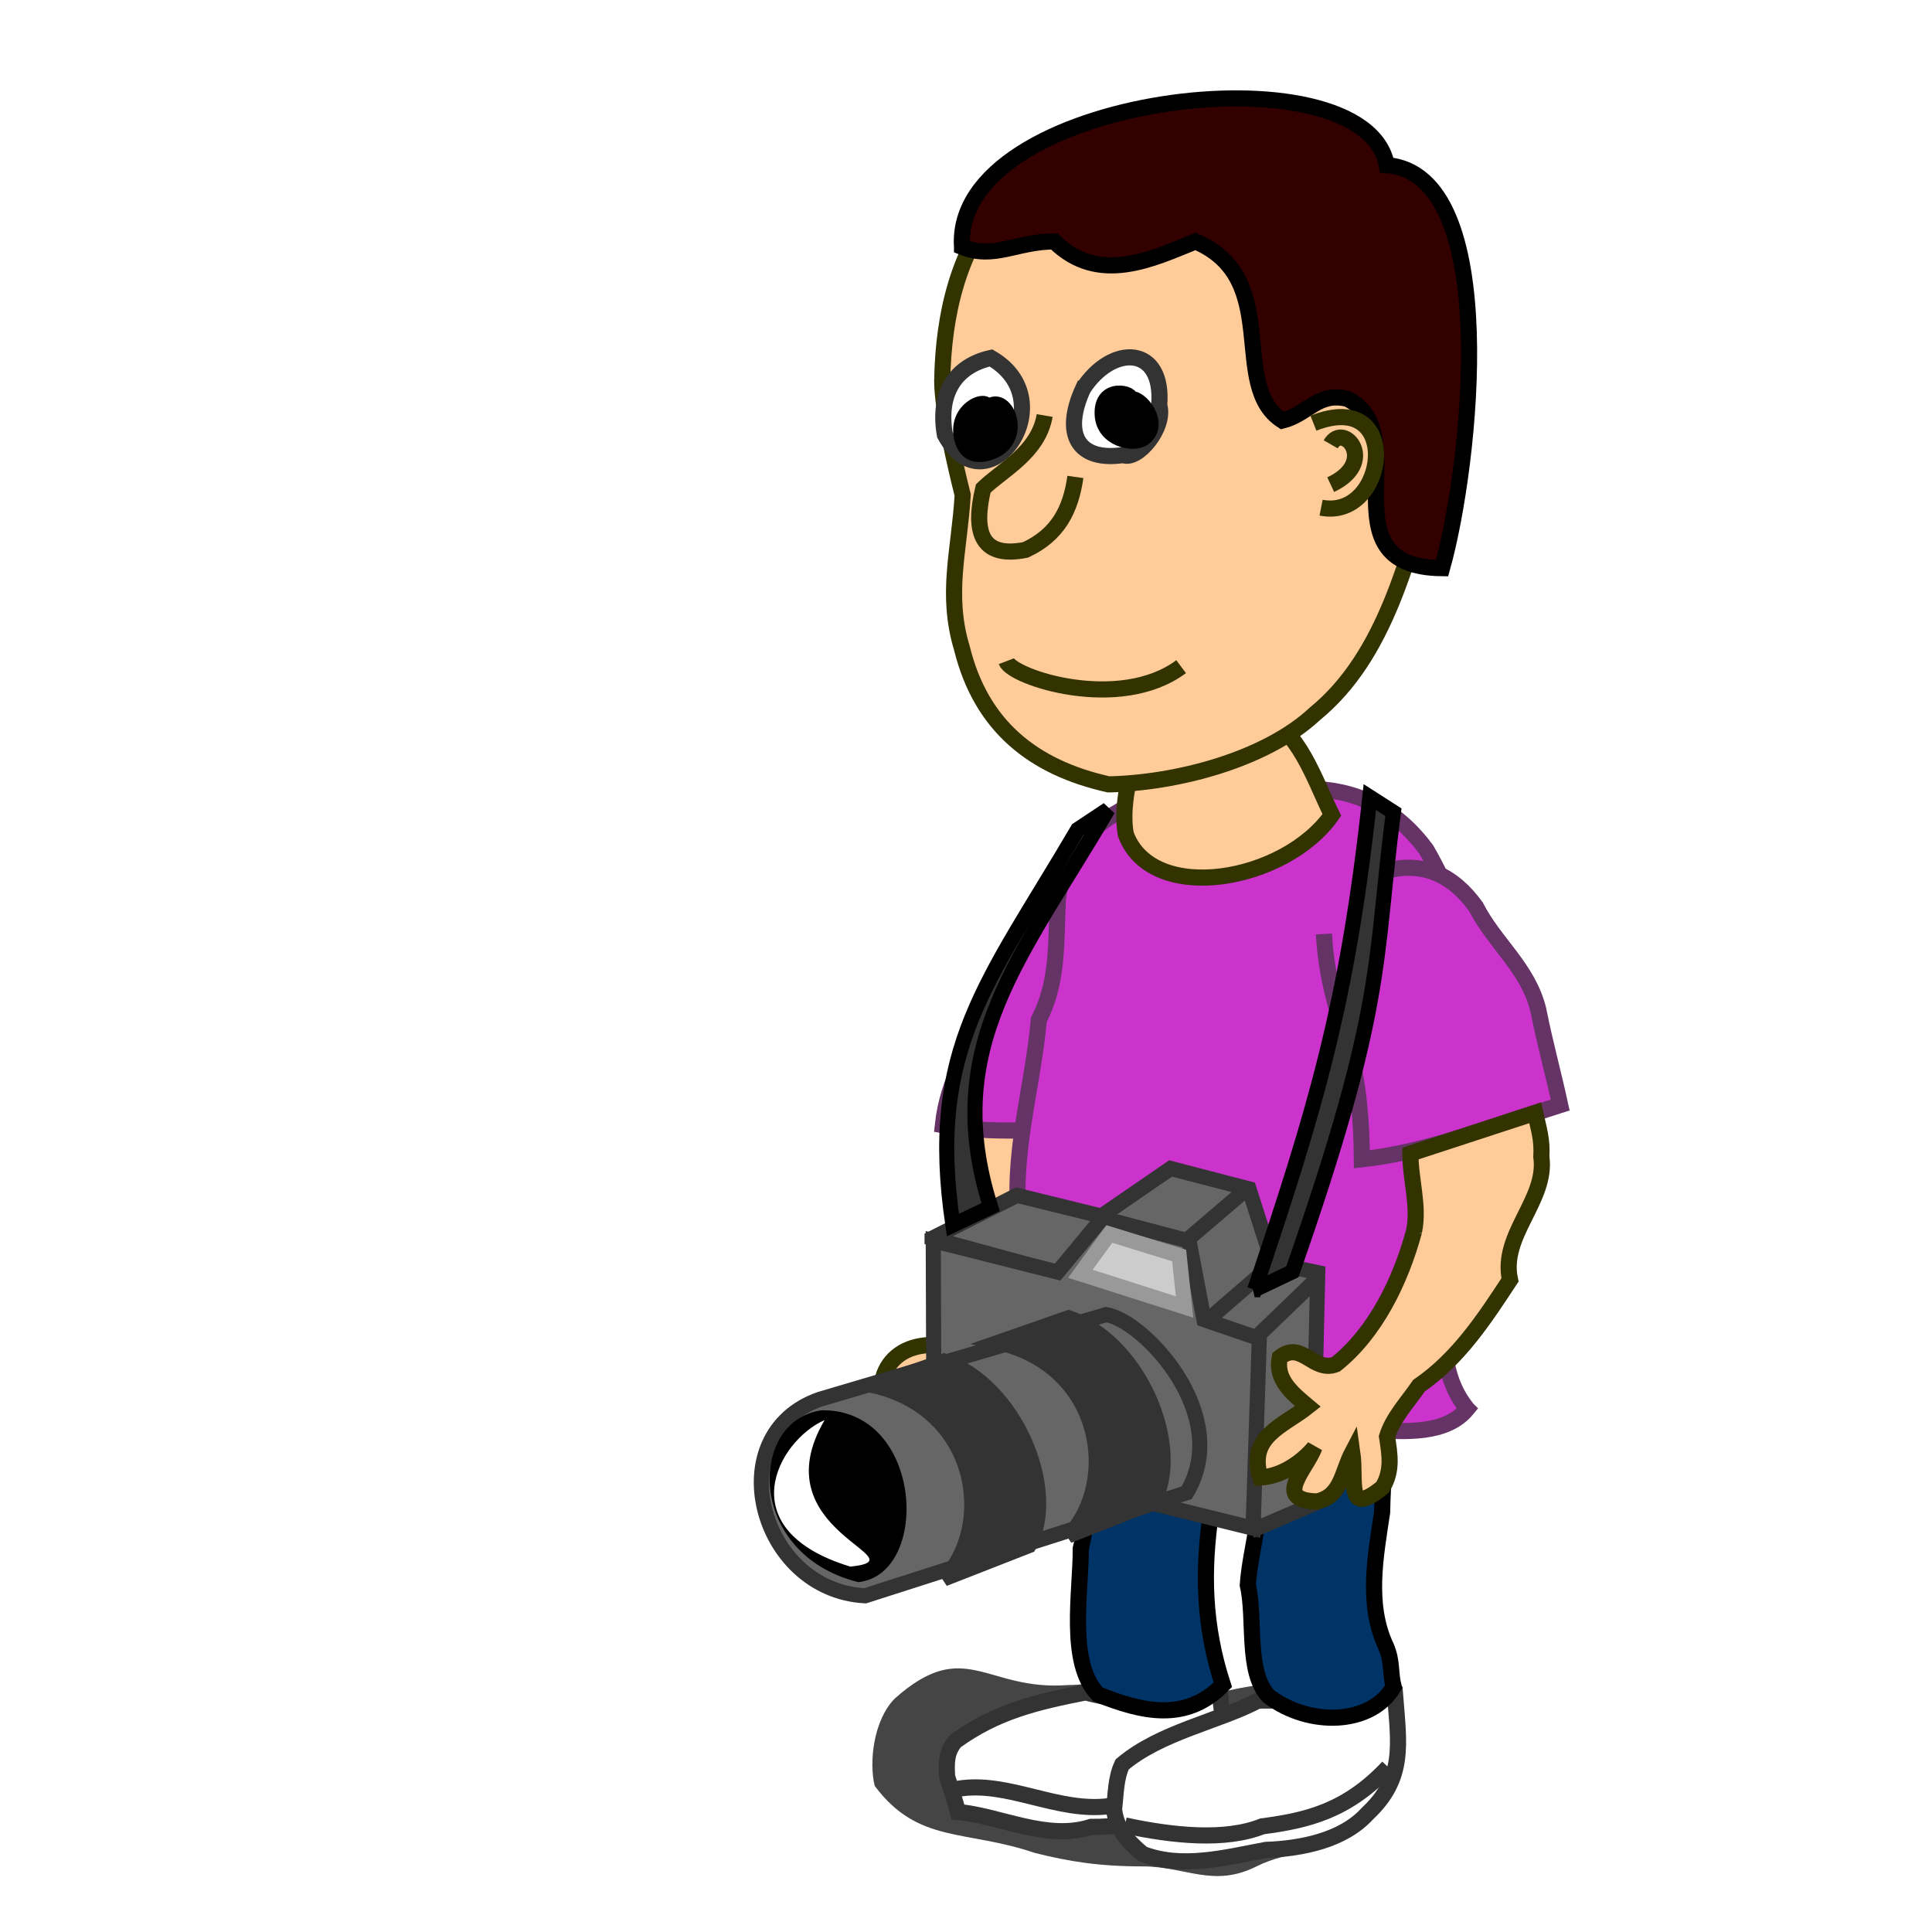 <?xml version="1.0" encoding="UTF-8" standalone="no"?>
<svg xmlns:rdf="http://www.w3.org/1999/02/22-rdf-syntax-ns#" xmlns="http://www.w3.org/2000/svg" height="128" width="128" version="1.0" xmlns:cc="http://creativecommons.org/ns#" xmlns:dc="http://purl.org/dc/elements/1.1/">
 <defs>
  <filter id="filter3443" height="1.653" width="1.25" y="-.327" x="-.125">
   <feGaussianBlur stdDeviation="1.963"/>
  </filter>
 </defs>
 <g transform="matrix(.952 0 0 .952 -5.191 -26.352)">
  <path d="m55.242 112.04c-5.465 0.43-6.823-3.26-11.495 0.89-1.413 1.42-1.725 4.22-1.334 5.79 2.874 3.85 5.998 2.87 10.605 4.44 2.277 0.57 4.263 0.89 7.116 0.89 2.9 0 4.684 1.44 7.561 0 2.231-1.11 4.291-0.77 6.227-2.22 1.512-1.14 2.226-3.13 2.668-4.89 0.784-3.14-1.876-3.61-3.558-4.45-2.161-1.08-5.906-0.41-7.561 0-1.773 0.44-3.316-2.23-5.781-2.23-2 0-1.06 1.78-4.448 1.78z" fill-rule="evenodd" fill-opacity=".728" transform="matrix(1.051 0 0 1.051 21.751 27.192)" filter="url(#filter3443)"/>
  <g stroke="#333333" stroke-width="1.123px">
   <path d="m80.999 145.46c-3.394 0.67-6.187 1.31-9.068 3.4-0.642 0.77-0.613 1.51-0.567 2.46 0.253 0.82 0.545 1.62 0.755 2.46 2.942 0.27 6.191 2.03 9.262 1.04 3.227 0.04 6.487-1.09 9.159-3.03 0.617-1.82-0.046-4.3-0.189-6.33-2.976 0.94-6.358 0.79-9.352 0z" fill-rule="evenodd" fill="#fffffffff"/>
   <path d="m72.119 152.17c3.475-0.59 6.949 1.69 10.567 1.2 3.359-0.11 5.103-2.55 7.57-2.71" fill="none"/>
   <path d="m92.996 146.03c-2.705 1.44-6.775 2.18-9.447 4.44-0.456 0.96-0.437 2.07-0.566 3.12 0.154 1.38 0.967 2.25 1.983 3.11 2.743 1.07 5.802 0.24 8.596-0.28 2.453-0.09 5.345-0.65 7.048-2.52 2.64-2.47 2.2-4.81 1.93-8.25-3.184 0.24-6.356 0.38-9.544 0.38z" fill-rule="evenodd" fill="#fffffffff"/>
  </g>
  <g fill-rule="evenodd" stroke-width="1.123px">
   <path d="m73.453 104.46c-0.814 1.27-0.876 2.56-0.802 4-0.312 2.99 1.191 5.81 0.267 8.69-0.83 1.75-1.33 2.9-2.805 4.14-1.62 0.07-2.799 0.89-3.206 2.27 0.947 0.96 2.3 0.63 3.607 0.53 0.388 1.46-1.733 3.35-1.871 5.08 1.9 2.27 3.49-1.49 3.607-3.21 0.226 1.66-0.697 4.35-0.534 5.48 2.176 0.43 2.929-3.22 2.939-5.07-0.043 2.03-1.057 4.07 1.336 4 1.642-1.21 1.251-3.46 1.469-5.34 0.646-2.97 1.846-5.77 2.138-8.82-0.323-4.47 1.821-10.02-0.134-14.16-2.875-1.44-3.876 1.23-6.011 2.41z" stroke="#333300" fill="#ffcc99"/>
   <path d="m80.591 87.298c-2.884 2.988-4.805 6.383-6.045 10.285-1.549 2.757-3.136 5.207-3.479 8.407 4.24 0.8 8.532-0.04 12.736 0.54 1.925-5.11 1.596-10.719 1.701-16.102" stroke="#663366" fill="#cc33cc"/>
   <path d="m92.823 122.36c-0.155 0.83-0.95 2.99-0.668 4.41 0.218 1.08 0.543 2.17 0.802 3.2 0.554 2.72-0.477 5.33-0.668 8.02 0.55 2.36-0.146 6.09 1.469 7.75 2.811 2.12 7.122 2.02 8.682-0.67-0.27-1.07-0.06-1.71-0.53-2.81-1.38-2.93-0.73-6.26-0.27-9.35 0.06-4.05 0.82-7.97 0.67-12.02-2.318-0.86-8.025-0.24-9.487 1.47z" stroke="#000000033" fill="#003366"/>
   <path d="m80.934 122.22c-0.155 0.84-0.951 3-0.668 4.41 1.008 2.99 1.148 5.78 0.401 8.82 0.017 2.98-0.933 7.96 1.202 10.15 3.041 1.21 6.098 1.97 8.683-0.67-1.331-4.11-1.436-7.87-0.801-12.15 0.031-4.06 0.821-7.94 0.668-12.03-2.317-0.85-8.023-0.23-9.485 1.47z" stroke="#000000033" fill="#003366"/>
   <path d="m107.56 125.73c-3-3.7-0.94-9.24-0.56-13.48-1.31-5.3 2.1-10.95 0.98-16.248-0.5-3.319-1.6-6.308-3.27-9.202-1.91-2.579-4.45-4.046-7.692-4.211-4.153 0.608-8.345 0.047-12.469 0.944-3.043 1.324-5.14 3.517-5.478 6.801-0.147 2.965 0.052 5.636-1.323 8.313-0.414 4.753-1.992 9.583-1.322 14.363 0.956 5.55-1.426 7.82-0.811 13.36 4.789-2.74 10.998 1.39 16.436 0.78 4.562-1.63 12.679 2.03 15.509-1.42z" stroke="#663366" fill="#cc33cc"/>
   <path d="m97.589 92.68c0.138 2.715 0.821 5.205 1.7 7.75 0.711 2.6 0.921 5.25 0.941 7.93 4.5-0.48 9.31-2.36 13.8-3.78-0.48-2.21-1.08-4.38-1.52-6.61-0.71-2.933-3.05-4.645-4.34-7.179-1.58-2.209-3.73-3.252-6.42-2.456" stroke="#663366" fill="#cc33cc"/>
   <path d="m83.813 85.773c1.859 4.899 11.064 3.284 14.327-1.378-1.302-2.648-2.224-5.828-5.076-7.214-2.423-0.277-4.774 0.397-7.081 1.069-1.857 1.448-2.585 5.662-2.17 7.523z" stroke="#333300" fill="#ffcc99"/>
   <path d="m86.761 37.303c-11.169-0.065-15.587 7.304-15.736 16.889 0 2.005 0.927 5.951 1.424 7.939-0.232 3.913-1.201 6.87-0.046 10.69 1.343 5.405 4.973 8.281 10.202 9.447 4.641-0.092 10.879-1.668 14.358-4.912 4.977-4.076 6.477-10.974 8.317-17.004 0.65-5.759-2.15-11.253-3.78-16.625-2.28-5.878-9.169-7.246-14.739-6.424z" stroke="#333300" fill="#ffcc99"/>
  </g>
  <g stroke-width="1.123px" fill-rule="evenodd">
   <path d="m72.403 44.86c-0.689-10.54 28.057-14.02 29.557-5.686 8.08 0.62 5.85 20.929 3.85 28.048-8.335-0.085-1.74-9.359-6.58-11.782-2.063-0.516-2.753 1.066-4.534 1.512-3.772-2.425 0.043-9.884-6.046-12.469-2.973 1.201-6.741 3.055-9.824 0-2.635 0-4.179 1.275-6.423 0.377z" stroke="#000000000" fill="#330000"/>
   <path d="m80.827 54.728c-1.46 3.205-0.33 5.084 2.796 4.621 0.96 0.422 2.961-1.92 2.502-3.474 0.343-4.172-3.274-4.263-5.298-1.147z" stroke="#333333" fill="#ffffff"/>
   <path d="m74.415 52.591c-2.516 0.565-3.696 2.486-3.207 5.343 2.905 5.363 8.427-2.353 3.207-5.343z" stroke="#333333" fill="#ffffff"/>
  </g>
  <g fill-rule="evenodd" stroke="#333300" stroke-width="1.123px" fill="#ffcc99">
   <path d="m78.155 56.598c-0.444 2.577-2.938 3.776-4.275 5.077-0.683 2.859-0.273 4.909 2.939 4.275 2.245-1.043 3.146-2.773 3.474-5.077"/>
   <path d="m96.858 57.133c6.262-2.49 5.162 6.791 0.534 5.878"/>
   <path d="m98.06 58.602c0.91-1.595 3.31 1.261 0 2.806"/>
  </g>
  <g stroke-width="1.123px">
   <path d="m75.483 73.698c0.438 1.15 7.889 3.568 12.168 0.378" stroke="#333300" fill="none"/>
   <path d="m84.066 55.497c0.413-0.381-2.006-1.092-1.871 1.069 0.106 1.675 2.13 2.074 2.806 1.603 1.357-0.945-0.281-3.006-0.935-2.672z" fill-rule="evenodd" stroke="#000000"/>
   <path d="m74.069 56.221c0.489-1.014-2.327-0.201-1.603 2.137 0.5 1.614 2.271 0.621 2.405 0.534 1.796-1.16 0.343-4.117-0.802-2.671z" fill-rule="evenodd" stroke="#000000"/>
   <path d="m83.738 154.72c3.344 0.72 6.972 1.09 9.564 0.06 3.116-0.41 5.895-1.06 8.758-4.12" stroke="#333333" fill="none"/>
  </g>
  <g transform="translate(.354 .707)">
   <g fill-rule="evenodd" stroke="#333333" stroke-width="1.051px" fill="#666666">
    <path d="m69.965 113.15l5.907-2.99 7.327 1.8-3.963 3.73-9.271-2.54z"/>
    <path d="m81.554 111.73l5.009-3.44 5.458 1.42 1.644 5.16 3.141 0.67-0.374 16.14-3.813 1.64-11.065-21.59z"/>
    <path d="m70.047 113.32l8.655 2.18 3.116-3.75 6.03 1.59 1.039 5.47 3.851 1.32-0.435 13.2-22.204-5.49-0.052-14.52z"/>
    <path d="m62.166 124.35l19.911-5.89c2.605 0.41 8.847 6.97 5.607 12.4l-22.378 7.17c-7.42-0.39-10.205-11.23-3.14-13.68z"/>
   </g>
   <path d="m62.288 125.12c-5.129 0.68-5.293 10.01 2.542 11.96 5.077-0.55 4.525-12.06-2.542-11.96z" fill-rule="evenodd"/>
   <path d="m74.526 120.4c7.393 1.68 8.435 9.78 4.934 13.45l5.907-2.32c2.12-3.83-0.968-11.18-5.907-12.85l-4.934 1.72z" fill-rule="evenodd" stroke="#333333" stroke-width="1.051px" fill="#333333"/>
   <g stroke="#333333" stroke-width="1.051px" fill="none">
    <path d="m87.759 113.23l4.112-3.52"/>
    <path d="m89.254 118.75l4.486-3.88"/>
    <path d="m96.955 115.77l-4.336 4.18"/>
   </g>
   <g fill-rule="evenodd">
    <path d="m82.301 112.85l-2.018 2.77 7.252 2.31-0.374-3.58-4.86-1.5z" stroke="#999999" stroke-width="1.051px" fill="#cccccc"/>
    <path d="m62.486 125.8c-3.253 1.43-6.668 7.63 1.792 10.2 5.078-0.54-6.35-2.43-1.792-10.2z" fill="#fffffffff"/>
    <g stroke-width="1.051px">
     <path d="m92.415 116.73c4.182-12.45 6.466-19.86 8.015-34.284l1.64 1.051c-1.37 10.605-0.52 13.347-7.03 31.983l-2.625 1.25z" stroke="#000000" fill="#333333"/>
     <path d="m71.415 112.23c-1.833-12.31 2.413-16.84 8.685-27.527l2.104-1.399c-5.991 10.246-11.709 16.474-8.164 27.676l-2.625 1.25z" stroke="#000000" fill="#333333"/>
     <path d="m65.864 123.4c7.393 1.69 8.435 9.79 4.934 13.45l5.907-2.31c2.12-3.83-0.968-11.19-5.907-12.85l-4.934 1.71z" stroke="#333333" fill="#333333"/>
    </g>
   </g>
  </g>
  <path d="m103.86 113.37c-0.92 3.41-2.67 7.05-5.446 9.26-1.571 0.6-2.38-1.7-3.9-0.48-0.316 1.52 0.846 2.48 1.96 3.41-1.742 1.38-4.191 2.09-3.311 4.94 1.453-0.06 2.887-1.04 3.76-2.09-0.51 1.46-2.964 3.69 0.178 3.76 1.713-0.36 1.736-2.04 2.462-3.42 0.293 2.04-0.491 4.55 2.107 2.44 0.7-1.16 0.5-2.28 0.31-3.53 0.4-1.31 1.44-2.4 2.22-3.54 2.75-1.9 4.53-4.61 6.34-7.37-0.69-3.13 2.6-5.55 2.18-8.56 0.07-1.23-0.18-1.91-0.43-3.07l-8.68 2.84c-0.02 1.77 0.62 3.63 0.25 5.41z" fill-rule="evenodd" stroke="#333300" stroke-width="1.123px" fill="#ffcc99"/>
 </g>
</svg>
